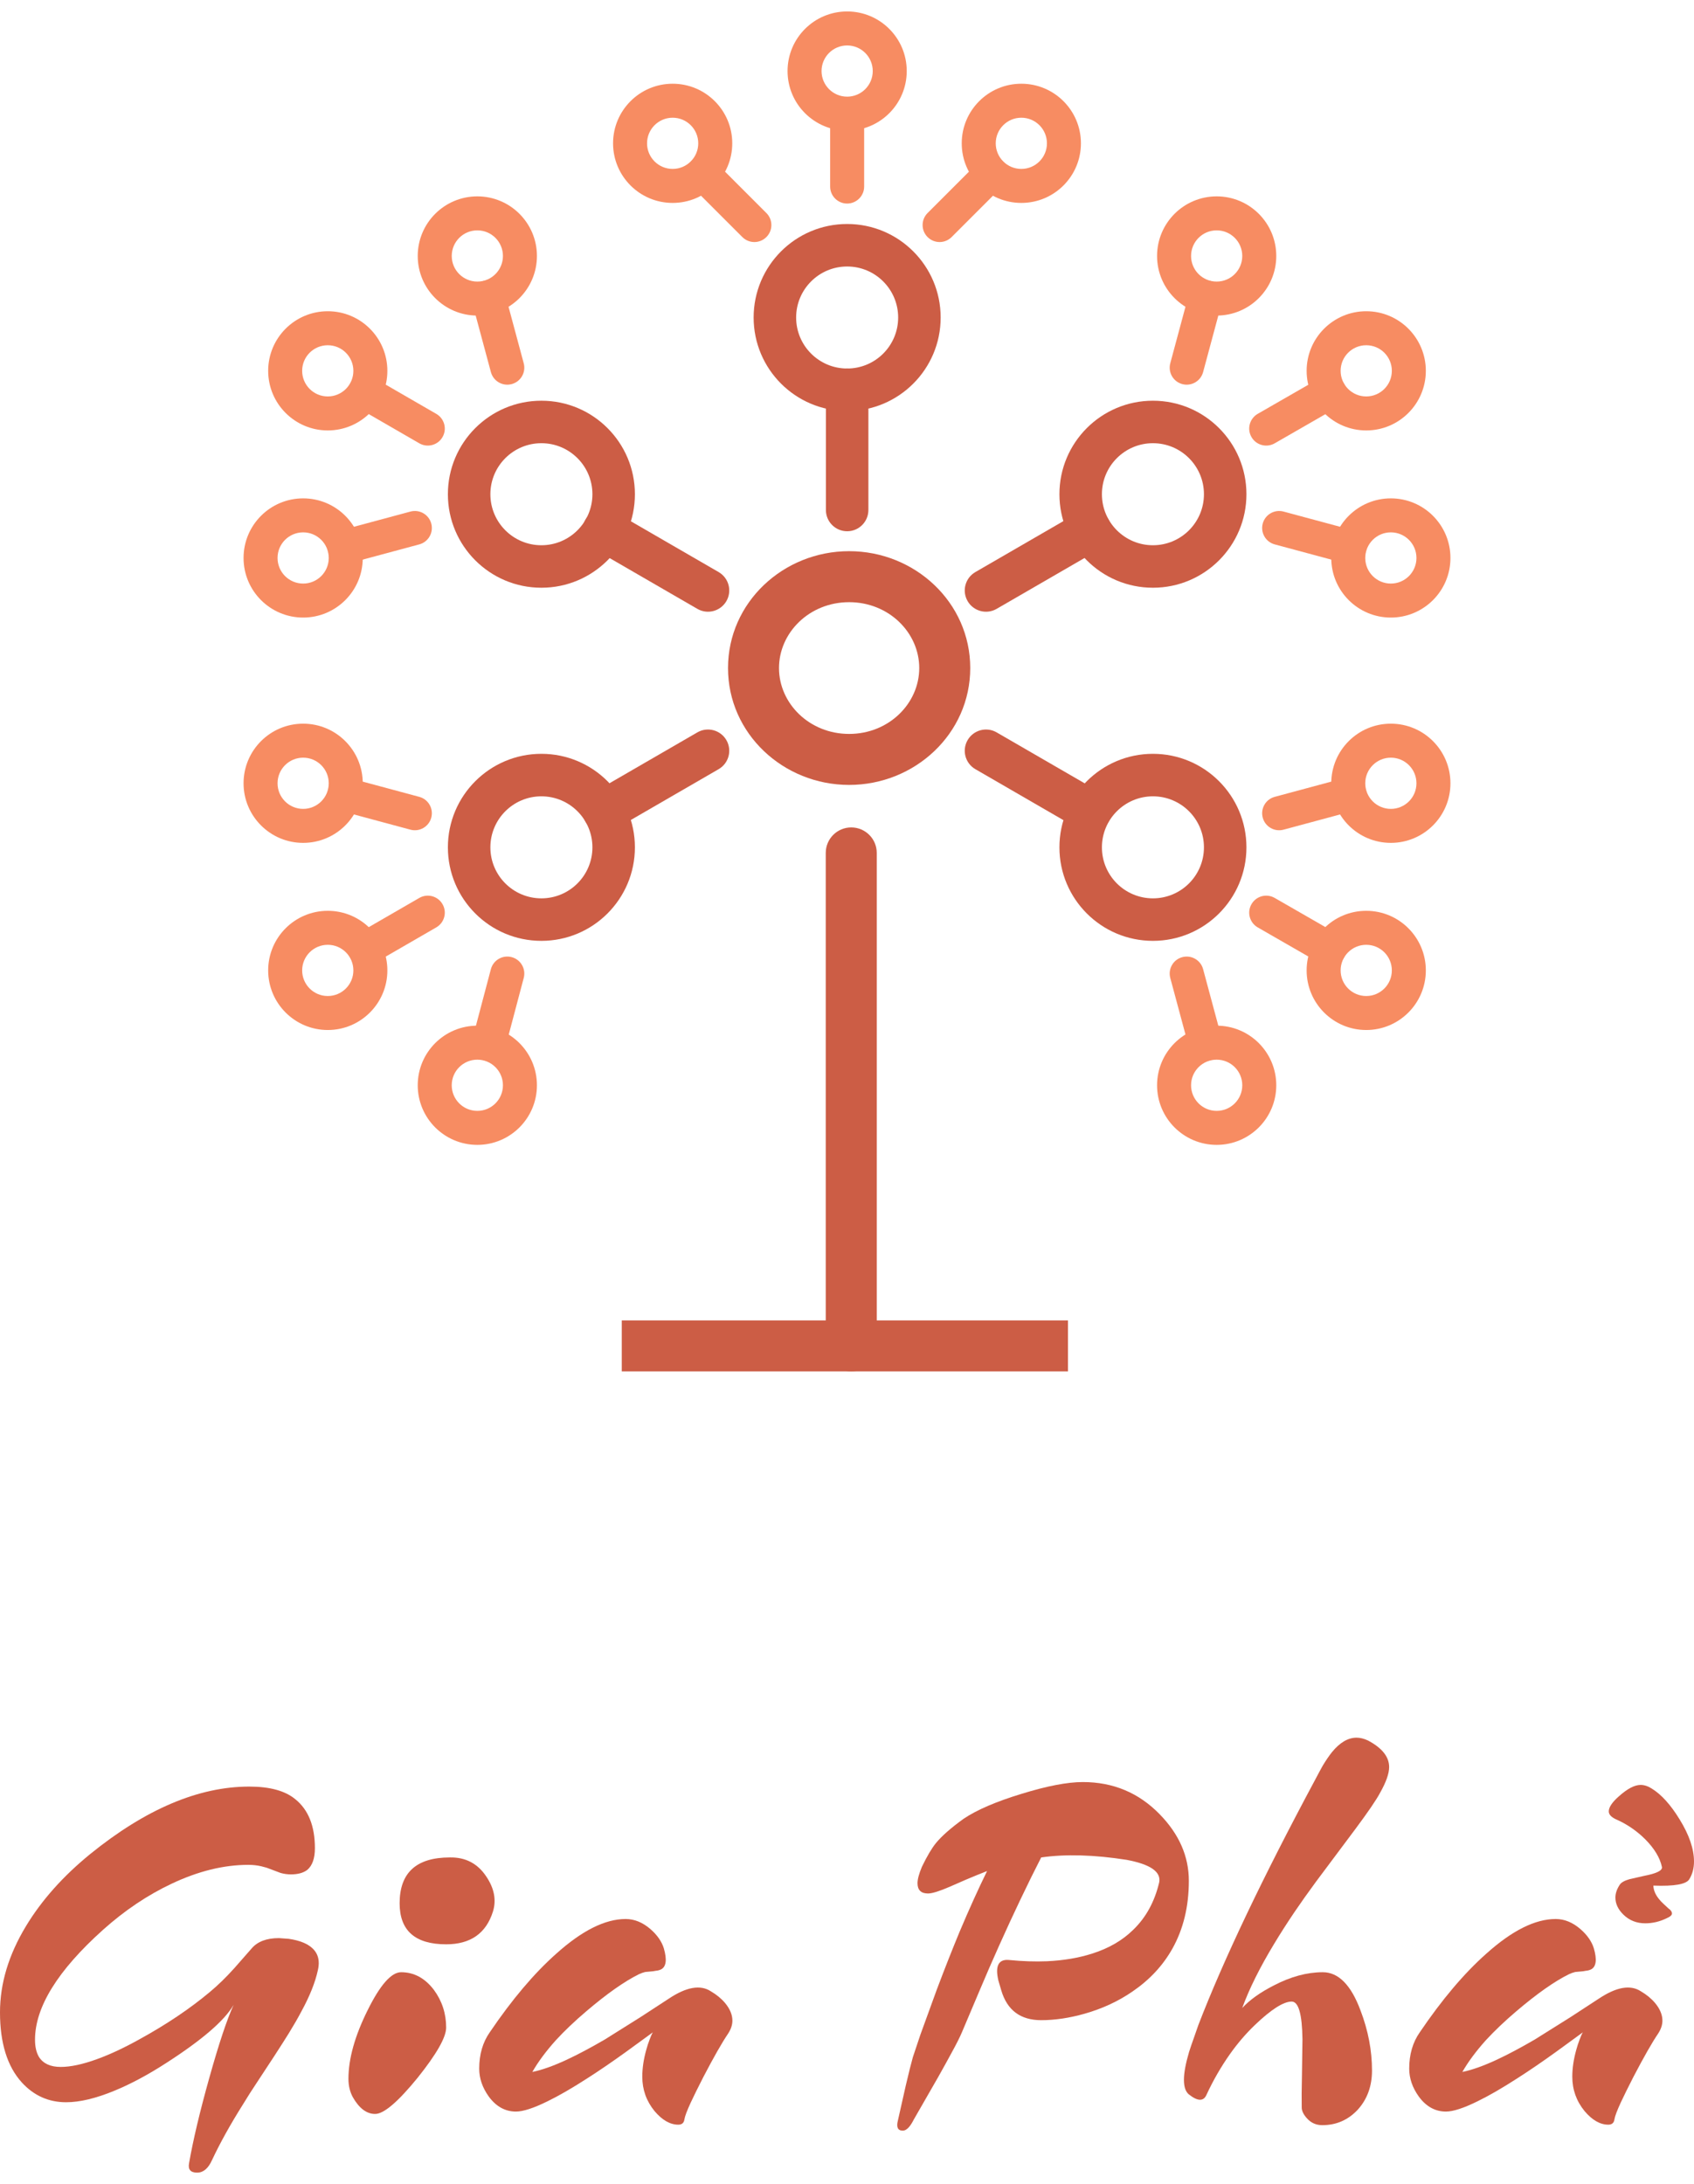<svg width="121" height="156" viewBox="0 0 121 156" fill="none" xmlns="http://www.w3.org/2000/svg">
<path fill-rule="evenodd" clip-rule="evenodd" d="M60.652 43.011C57.807 43.011 55.643 45.194 55.643 47.716C55.643 50.237 57.807 52.421 60.652 52.421C63.497 52.421 65.66 50.237 65.66 47.716C65.66 45.194 63.497 43.011 60.652 43.011ZM52.001 47.716C52.001 43.028 55.953 39.368 60.652 39.368C65.351 39.368 69.303 43.028 69.303 47.716C69.303 52.403 65.351 56.063 60.652 56.063C55.953 56.063 52.001 52.403 52.001 47.716Z" fill="#CC5D45"/>
<path fill-rule="evenodd" clip-rule="evenodd" d="M60.803 59.099C61.809 59.099 62.625 59.914 62.625 60.92V96.131C62.625 97.137 61.809 97.952 60.803 97.952C59.797 97.952 58.982 97.137 58.982 96.131V60.92C58.982 59.914 59.797 59.099 60.803 59.099Z" fill="#CC5D45"/>
<path fill-rule="evenodd" clip-rule="evenodd" d="M60.511 26.322C61.349 26.322 62.028 27.002 62.028 27.84V36.427C62.028 37.265 61.349 37.945 60.511 37.945C59.672 37.945 58.993 37.265 58.993 36.427V27.84C58.993 27.002 59.672 26.322 60.511 26.322Z" fill="#CC5D45"/>
<path fill-rule="evenodd" clip-rule="evenodd" d="M60.511 19.035C58.498 19.035 56.867 20.666 56.867 22.678C56.867 24.691 58.498 26.322 60.511 26.322C62.523 26.322 64.154 24.691 64.154 22.678C64.154 20.666 62.523 19.035 60.511 19.035ZM53.831 22.678C53.831 18.989 56.822 15.999 60.511 15.999C64.199 15.999 67.19 18.989 67.19 22.678C67.19 26.367 64.199 29.357 60.511 29.357C56.822 29.357 53.831 26.367 53.831 22.678Z" fill="#CC5D45"/>
<path fill-rule="evenodd" clip-rule="evenodd" d="M60.511 3.247C59.501 3.247 58.682 4.065 58.682 5.075C58.682 6.085 59.501 6.904 60.511 6.904C61.52 6.904 62.339 6.085 62.339 5.075C62.339 4.065 61.52 3.247 60.511 3.247ZM56.254 5.075C56.254 2.724 58.16 0.818 60.511 0.818C62.862 0.818 64.767 2.724 64.767 5.075C64.767 7.426 62.862 9.332 60.511 9.332C58.16 9.332 56.254 7.426 56.254 5.075Z" fill="#F78C62"/>
<path fill-rule="evenodd" clip-rule="evenodd" d="M60.51 6.926C61.181 6.926 61.725 7.47 61.725 8.141V13.325C61.725 13.995 61.181 14.539 60.51 14.539C59.84 14.539 59.296 13.995 59.296 13.325V8.141C59.296 7.47 59.84 6.926 60.51 6.926Z" fill="#F78C62"/>
<path fill-rule="evenodd" clip-rule="evenodd" d="M48.047 8.408C47.037 8.408 46.218 9.227 46.218 10.237C46.218 11.247 47.037 12.065 48.047 12.065C49.057 12.065 49.875 11.247 49.875 10.237C49.875 9.227 49.057 8.408 48.047 8.408ZM43.79 10.237C43.79 7.886 45.696 5.98 48.047 5.98C50.398 5.98 52.304 7.886 52.304 10.237C52.304 12.588 50.398 14.494 48.047 14.494C45.696 14.494 43.79 12.588 43.79 10.237Z" fill="#F78C62"/>
<path fill-rule="evenodd" clip-rule="evenodd" d="M49.352 11.542C49.826 11.068 50.594 11.068 51.069 11.542L54.742 15.216C55.217 15.69 55.217 16.459 54.742 16.933C54.268 17.407 53.5 17.407 53.025 16.933L49.352 13.259C48.877 12.785 48.877 12.016 49.352 11.542Z" fill="#F78C62"/>
<path fill-rule="evenodd" clip-rule="evenodd" d="M72.952 8.408C71.942 8.408 71.124 9.227 71.124 10.237C71.124 11.247 71.942 12.065 72.952 12.065C73.962 12.065 74.781 11.247 74.781 10.237C74.781 9.227 73.962 8.408 72.952 8.408ZM68.695 10.237C68.695 7.886 70.601 5.98 72.952 5.98C75.303 5.98 77.209 7.886 77.209 10.237C77.209 12.588 75.303 14.494 72.952 14.494C70.601 14.494 68.695 12.588 68.695 10.237Z" fill="#F78C62"/>
<path fill-rule="evenodd" clip-rule="evenodd" d="M71.647 11.542C72.121 12.016 72.121 12.785 71.647 13.259L67.973 16.933C67.499 17.407 66.73 17.407 66.256 16.933C65.782 16.459 65.782 15.69 66.256 15.216L69.93 11.542C70.404 11.068 71.173 11.068 71.647 11.542Z" fill="#F78C62"/>
<path fill-rule="evenodd" clip-rule="evenodd" d="M41.82 37.109C42.24 36.384 43.168 36.136 43.894 36.556L51.331 40.861C52.057 41.281 52.305 42.209 51.885 42.935C51.465 43.66 50.536 43.908 49.811 43.488L42.373 39.183C41.648 38.763 41.4 37.835 41.82 37.109Z" fill="#CC5D45"/>
<path fill-rule="evenodd" clip-rule="evenodd" d="M38.671 31.656C36.659 31.656 35.027 33.288 35.027 35.3C35.027 37.312 36.659 38.944 38.671 38.944C40.683 38.944 42.315 37.312 42.315 35.3C42.315 33.288 40.683 31.656 38.671 31.656ZM31.992 35.3C31.992 31.611 34.982 28.621 38.671 28.621C42.36 28.621 45.35 31.611 45.35 35.3C45.35 38.989 42.36 41.979 38.671 41.979C34.982 41.979 31.992 38.989 31.992 35.3Z" fill="#CC5D45"/>
<path fill-rule="evenodd" clip-rule="evenodd" d="M23.412 24.659C22.402 24.659 21.583 25.477 21.583 26.487C21.583 27.497 22.402 28.316 23.412 28.316C24.422 28.316 25.241 27.497 25.241 26.487C25.241 25.477 24.422 24.659 23.412 24.659ZM19.155 26.487C19.155 24.136 21.061 22.23 23.412 22.23C25.763 22.23 27.669 24.136 27.669 26.487C27.669 28.838 25.763 30.744 23.412 30.744C21.061 30.744 19.155 28.838 19.155 26.487Z" fill="#F78C62"/>
<path fill-rule="evenodd" clip-rule="evenodd" d="M25.02 27.413C25.356 26.832 26.098 26.633 26.679 26.969L31.164 29.561C31.745 29.896 31.944 30.639 31.608 31.22C31.273 31.8 30.53 31.999 29.949 31.663L25.464 29.071C24.883 28.736 24.685 27.993 25.02 27.413Z" fill="#F78C62"/>
<path fill-rule="evenodd" clip-rule="evenodd" d="M21.654 38.024C20.644 38.024 19.825 38.843 19.825 39.853C19.825 40.863 20.644 41.682 21.654 41.682C22.664 41.682 23.482 40.863 23.482 39.853C23.482 38.843 22.664 38.024 21.654 38.024ZM17.397 39.853C17.397 37.502 19.303 35.596 21.654 35.596C24.005 35.596 25.911 37.502 25.911 39.853C25.911 42.204 24.005 44.11 21.654 44.11C19.303 44.11 17.397 42.204 17.397 39.853Z" fill="#F78C62"/>
<path fill-rule="evenodd" clip-rule="evenodd" d="M30.805 37.396C30.979 38.044 30.596 38.71 29.948 38.884L24.922 40.237C24.274 40.411 23.608 40.027 23.434 39.38C23.26 38.732 23.643 38.066 24.291 37.892L29.317 36.539C29.965 36.365 30.631 36.749 30.805 37.396Z" fill="#F78C62"/>
<path fill-rule="evenodd" clip-rule="evenodd" d="M34.095 16.454C33.085 16.454 32.267 17.273 32.267 18.283C32.267 19.293 33.085 20.112 34.095 20.112C35.105 20.112 35.924 19.293 35.924 18.283C35.924 17.273 35.105 16.454 34.095 16.454ZM29.838 18.283C29.838 15.932 31.744 14.026 34.095 14.026C36.446 14.026 38.352 15.932 38.352 18.283C38.352 20.634 36.446 22.54 34.095 22.54C31.744 22.54 29.838 20.634 29.838 18.283Z" fill="#F78C62"/>
<path fill-rule="evenodd" clip-rule="evenodd" d="M34.569 20.063C35.216 19.889 35.882 20.273 36.057 20.92L37.409 25.946C37.583 26.594 37.199 27.26 36.552 27.434C35.904 27.609 35.238 27.225 35.064 26.577L33.712 21.551C33.537 20.904 33.921 20.237 34.569 20.063Z" fill="#F78C62"/>
<path fill-rule="evenodd" clip-rule="evenodd" d="M51.885 52.864C52.305 53.59 52.057 54.518 51.331 54.938L43.894 59.243C43.168 59.663 42.24 59.415 41.82 58.69C41.4 57.965 41.648 57.036 42.373 56.616L49.811 52.311C50.536 51.891 51.465 52.139 51.885 52.864Z" fill="#CC5D45"/>
<path fill-rule="evenodd" clip-rule="evenodd" d="M38.671 56.878C36.659 56.878 35.027 58.509 35.027 60.522C35.027 62.534 36.659 64.165 38.671 64.165C40.683 64.165 42.315 62.534 42.315 60.522C42.315 58.509 40.683 56.878 38.671 56.878ZM31.992 60.522C31.992 56.833 34.982 53.842 38.671 53.842C42.36 53.842 45.35 56.833 45.35 60.522C45.35 64.21 42.36 67.201 38.671 67.201C34.982 67.201 31.992 64.21 31.992 60.522Z" fill="#CC5D45"/>
<path fill-rule="evenodd" clip-rule="evenodd" d="M23.412 67.483C22.402 67.483 21.583 68.302 21.583 69.312C21.583 70.322 22.402 71.141 23.412 71.141C24.422 71.141 25.241 70.322 25.241 69.312C25.241 68.302 24.422 67.483 23.412 67.483ZM19.155 69.312C19.155 66.961 21.061 65.055 23.412 65.055C25.763 65.055 27.669 66.961 27.669 69.312C27.669 71.663 25.763 73.569 23.412 73.569C21.061 73.569 19.155 71.663 19.155 69.312Z" fill="#F78C62"/>
<path fill-rule="evenodd" clip-rule="evenodd" d="M31.608 64.58C31.944 65.16 31.745 65.903 31.164 66.239L26.679 68.831C26.098 69.166 25.356 68.967 25.02 68.387C24.685 67.806 24.883 67.064 25.464 66.728L29.949 64.136C30.53 63.8 31.273 63.999 31.608 64.58Z" fill="#F78C62"/>
<path fill-rule="evenodd" clip-rule="evenodd" d="M34.095 75.688C33.085 75.688 32.266 76.506 32.266 77.516C32.266 78.526 33.085 79.345 34.095 79.345C35.105 79.345 35.924 78.526 35.924 77.516C35.924 76.506 35.105 75.688 34.095 75.688ZM29.838 77.516C29.838 75.165 31.744 73.259 34.095 73.259C36.446 73.259 38.352 75.165 38.352 77.516C38.352 79.867 36.446 81.773 34.095 81.773C31.744 81.773 29.838 79.867 29.838 77.516Z" fill="#F78C62"/>
<path fill-rule="evenodd" clip-rule="evenodd" d="M36.547 68.363C37.195 68.535 37.581 69.2 37.41 69.848L36.08 74.874C35.909 75.522 35.244 75.909 34.596 75.737C33.948 75.566 33.561 74.901 33.733 74.253L35.062 69.227C35.234 68.578 35.898 68.192 36.547 68.363Z" fill="#F78C62"/>
<path fill-rule="evenodd" clip-rule="evenodd" d="M21.654 54.117C20.644 54.117 19.825 54.936 19.825 55.946C19.825 56.956 20.644 57.775 21.654 57.775C22.664 57.775 23.482 56.956 23.482 55.946C23.482 54.936 22.664 54.117 21.654 54.117ZM17.397 55.946C17.397 53.595 19.303 51.689 21.654 51.689C24.005 51.689 25.911 53.595 25.911 55.946C25.911 58.297 24.005 60.203 21.654 60.203C19.303 60.203 17.397 58.297 17.397 55.946Z" fill="#F78C62"/>
<path fill-rule="evenodd" clip-rule="evenodd" d="M23.434 56.42C23.608 55.772 24.274 55.388 24.922 55.562L29.948 56.915C30.596 57.089 30.979 57.755 30.805 58.403C30.631 59.05 29.965 59.434 29.317 59.26L24.291 57.907C23.643 57.733 23.26 57.067 23.434 56.42Z" fill="#F78C62"/>
<path fill-rule="evenodd" clip-rule="evenodd" d="M69.115 52.864C69.535 52.139 70.463 51.891 71.189 52.311L78.627 56.616C79.352 57.036 79.6 57.965 79.18 58.69C78.76 59.415 77.832 59.663 77.106 59.243L69.668 54.938C68.943 54.518 68.695 53.59 69.115 52.864Z" fill="#CC5D45"/>
<path fill-rule="evenodd" clip-rule="evenodd" d="M82.352 56.878C80.34 56.878 78.708 58.509 78.708 60.522C78.708 62.534 80.34 64.165 82.352 64.165C84.365 64.165 85.996 62.534 85.996 60.522C85.996 58.509 84.365 56.878 82.352 56.878ZM75.673 60.522C75.673 56.833 78.663 53.842 82.352 53.842C86.041 53.842 89.031 56.833 89.031 60.522C89.031 64.21 86.041 67.201 82.352 67.201C78.663 67.201 75.673 64.21 75.673 60.522Z" fill="#CC5D45"/>
<path fill-rule="evenodd" clip-rule="evenodd" d="M97.588 67.483C96.578 67.483 95.759 68.302 95.759 69.312C95.759 70.322 96.578 71.141 97.588 71.141C98.598 71.141 99.417 70.322 99.417 69.312C99.417 68.302 98.598 67.483 97.588 67.483ZM93.331 69.312C93.331 66.961 95.237 65.055 97.588 65.055C99.939 65.055 101.845 66.961 101.845 69.312C101.845 71.663 99.939 73.569 97.588 73.569C95.237 73.569 93.331 71.663 93.331 69.312Z" fill="#F78C62"/>
<path fill-rule="evenodd" clip-rule="evenodd" d="M89.391 64.582C89.725 64.001 90.467 63.8 91.049 64.135L95.556 66.727C96.138 67.061 96.338 67.803 96.004 68.385C95.669 68.966 94.927 69.166 94.346 68.832L89.838 66.24C89.257 65.906 89.056 65.163 89.391 64.582Z" fill="#F78C62"/>
<path fill-rule="evenodd" clip-rule="evenodd" d="M99.346 54.117C98.337 54.117 97.518 54.936 97.518 55.946C97.518 56.956 98.337 57.775 99.346 57.775C100.356 57.775 101.175 56.956 101.175 55.946C101.175 54.936 100.356 54.117 99.346 54.117ZM95.09 55.946C95.09 53.595 96.995 51.689 99.346 51.689C101.697 51.689 103.603 53.595 103.603 55.946C103.603 58.297 101.697 60.203 99.346 60.203C96.995 60.203 95.09 58.297 95.09 55.946Z" fill="#F78C62"/>
<path fill-rule="evenodd" clip-rule="evenodd" d="M97.566 56.42C97.74 57.067 97.357 57.733 96.709 57.907L91.683 59.26C91.035 59.434 90.369 59.05 90.195 58.403C90.021 57.755 90.404 57.089 91.052 56.915L96.078 55.562C96.726 55.388 97.392 55.772 97.566 56.42Z" fill="#F78C62"/>
<path fill-rule="evenodd" clip-rule="evenodd" d="M86.905 75.688C85.895 75.688 85.076 76.506 85.076 77.516C85.076 78.526 85.895 79.345 86.905 79.345C87.915 79.345 88.734 78.526 88.734 77.516C88.734 76.506 87.915 75.688 86.905 75.688ZM82.648 77.516C82.648 75.165 84.554 73.259 86.905 73.259C89.256 73.259 91.162 75.165 91.162 77.516C91.162 79.867 89.256 81.773 86.905 81.773C84.554 81.773 82.648 79.867 82.648 77.516Z" fill="#F78C62"/>
<path fill-rule="evenodd" clip-rule="evenodd" d="M84.448 68.365C85.095 68.191 85.762 68.574 85.936 69.222L87.288 74.248C87.462 74.895 87.079 75.562 86.431 75.736C85.784 75.91 85.117 75.526 84.943 74.879L83.591 69.853C83.417 69.205 83.8 68.539 84.448 68.365Z" fill="#F78C62"/>
<path fill-rule="evenodd" clip-rule="evenodd" d="M79.18 37.109C79.6 37.835 79.353 38.763 78.627 39.183L71.189 43.488C70.464 43.908 69.535 43.66 69.115 42.935C68.695 42.209 68.943 41.281 69.668 40.861L77.106 36.556C77.832 36.136 78.76 36.384 79.18 37.109Z" fill="#CC5D45"/>
<path fill-rule="evenodd" clip-rule="evenodd" d="M82.352 31.656C80.34 31.656 78.708 33.288 78.708 35.3C78.708 37.312 80.34 38.944 82.352 38.944C84.365 38.944 85.996 37.312 85.996 35.3C85.996 33.288 84.365 31.656 82.352 31.656ZM75.673 35.3C75.673 31.611 78.663 28.621 82.352 28.621C86.041 28.621 89.031 31.611 89.031 35.3C89.031 38.989 86.041 41.979 82.352 41.979C78.663 41.979 75.673 38.989 75.673 35.3Z" fill="#CC5D45"/>
<path fill-rule="evenodd" clip-rule="evenodd" d="M97.588 24.659C96.578 24.659 95.759 25.477 95.759 26.487C95.759 27.497 96.578 28.316 97.588 28.316C98.598 28.316 99.417 27.497 99.417 26.487C99.417 25.477 98.598 24.659 97.588 24.659ZM93.331 26.487C93.331 24.136 95.237 22.23 97.588 22.23C99.939 22.23 101.845 24.136 101.845 26.487C101.845 28.838 99.939 30.744 97.588 30.744C95.237 30.744 93.331 28.838 93.331 26.487Z" fill="#F78C62"/>
<path fill-rule="evenodd" clip-rule="evenodd" d="M96.004 27.415C96.338 27.996 96.138 28.738 95.556 29.073L91.049 31.665C90.467 31.999 89.725 31.798 89.391 31.217C89.056 30.636 89.257 29.894 89.838 29.559L94.346 26.967C94.927 26.633 95.669 26.833 96.004 27.415Z" fill="#F78C62"/>
<path fill-rule="evenodd" clip-rule="evenodd" d="M86.905 16.454C85.895 16.454 85.076 17.273 85.076 18.283C85.076 19.293 85.895 20.112 86.905 20.112C87.915 20.112 88.733 19.293 88.733 18.283C88.733 17.273 87.915 16.454 86.905 16.454ZM82.648 18.283C82.648 15.932 84.554 14.026 86.905 14.026C89.256 14.026 91.162 15.932 91.162 18.283C91.162 20.634 89.256 22.54 86.905 22.54C84.554 22.54 82.648 20.634 82.648 18.283Z" fill="#F78C62"/>
<path fill-rule="evenodd" clip-rule="evenodd" d="M86.431 20.063C87.079 20.237 87.462 20.904 87.288 21.551L85.936 26.577C85.762 27.225 85.095 27.609 84.448 27.434C83.8 27.26 83.417 26.594 83.591 25.946L84.943 20.92C85.117 20.273 85.784 19.889 86.431 20.063Z" fill="#F78C62"/>
<path fill-rule="evenodd" clip-rule="evenodd" d="M99.346 38.024C98.337 38.024 97.518 38.843 97.518 39.853C97.518 40.863 98.337 41.682 99.346 41.682C100.356 41.682 101.175 40.863 101.175 39.853C101.175 38.843 100.356 38.024 99.346 38.024ZM95.09 39.853C95.09 37.502 96.995 35.596 99.346 35.596C101.697 35.596 103.603 37.502 103.603 39.853C103.603 42.204 101.697 44.11 99.346 44.11C96.995 44.11 95.09 42.204 95.09 39.853Z" fill="#F78C62"/>
<path fill-rule="evenodd" clip-rule="evenodd" d="M90.195 37.396C90.369 36.749 91.035 36.365 91.683 36.539L96.709 37.892C97.357 38.066 97.74 38.732 97.566 39.38C97.392 40.027 96.726 40.411 96.078 40.237L91.052 38.884C90.404 38.71 90.021 38.044 90.195 37.396Z" fill="#F78C62"/>
<path fill-rule="evenodd" clip-rule="evenodd" d="M76.284 97.952H44.412V94.31H76.284V97.952Z" fill="#CC5D45"/>
<path d="M17.98 139.162C18.4 138.674 19.047 138.43 19.922 138.43L20.621 138.481C21.018 138.538 21.368 138.628 21.671 138.753C22.58 139.14 22.924 139.799 22.703 140.73C22.516 141.594 22.126 142.571 21.531 143.661C21.286 144.127 20.989 144.644 20.639 145.212C20.371 145.644 20.027 146.184 19.607 146.831L18.488 148.535C18.033 149.217 17.648 149.819 17.333 150.342C16.447 151.751 15.718 153.063 15.147 154.279C14.879 154.881 14.523 155.182 14.08 155.182C13.614 155.182 13.421 154.96 13.503 154.517C13.794 152.847 14.278 150.808 14.954 148.399C15.631 145.979 16.208 144.247 16.686 143.201C16.033 144.326 14.424 145.712 11.859 147.36C10.576 148.189 9.357 148.842 8.203 149.319C6.862 149.876 5.702 150.154 4.722 150.154C3.475 150.154 2.42 149.683 1.557 148.74C0.519 147.592 0 145.922 0 143.73C0 141.673 0.618 139.623 1.854 137.577C2.973 135.726 4.501 134.01 6.437 132.431C10.401 129.216 14.191 127.608 17.805 127.608C19.275 127.608 20.371 127.909 21.094 128.511C22.026 129.261 22.493 130.426 22.493 132.005C22.493 132.732 22.312 133.249 21.951 133.556C21.671 133.771 21.28 133.879 20.779 133.879C20.534 133.879 20.289 133.845 20.044 133.777L19.047 133.402L18.663 133.3C18.371 133.232 18.062 133.198 17.735 133.198C15.986 133.198 14.162 133.646 12.261 134.544C10.547 135.351 8.914 136.447 7.364 137.833C4.122 140.742 2.501 143.36 2.501 145.689C2.501 146.189 2.594 146.598 2.781 146.916C3.084 147.394 3.603 147.632 4.338 147.632C5.049 147.632 5.918 147.445 6.944 147.07C7.853 146.74 8.85 146.275 9.935 145.672C11.882 144.604 13.573 143.468 15.007 142.264C15.567 141.798 16.144 141.236 16.738 140.577L17.98 139.162Z" fill="#CC5D45"/>
<path d="M24.889 148.484C24.889 147.053 25.344 145.422 26.253 143.593C27.151 141.775 27.95 140.867 28.65 140.867C29.571 140.867 30.352 141.287 30.993 142.128C31.576 142.923 31.868 143.821 31.868 144.82C31.868 145.513 31.186 146.712 29.822 148.416C28.422 150.132 27.414 150.99 26.796 150.99C26.189 150.99 25.659 150.592 25.204 149.797C24.994 149.41 24.889 148.973 24.889 148.484ZM28.545 135.941C28.545 133.76 29.74 132.669 32.13 132.669C33.25 132.647 34.118 133.101 34.736 134.033C35.308 134.885 35.465 135.72 35.209 136.538C34.719 138.094 33.605 138.873 31.868 138.873C29.652 138.873 28.545 137.896 28.545 135.941Z" fill="#CC5D45"/>
<path d="M38.025 147.99C38.701 147.854 39.517 147.564 40.473 147.121C41.278 146.746 42.187 146.263 43.202 145.672L45.755 144.07L47.767 142.758C49.026 141.918 50.029 141.741 50.775 142.23C51.183 142.469 51.522 142.747 51.79 143.065C52.139 143.485 52.314 143.906 52.314 144.326C52.314 144.633 52.209 144.945 52 145.263C51.568 145.9 50.979 146.934 50.233 148.365C49.872 149.069 49.574 149.672 49.341 150.172C49.073 150.751 48.921 151.154 48.886 151.381C48.851 151.631 48.706 151.756 48.449 151.756C47.866 151.756 47.3 151.433 46.752 150.785C46.169 150.069 45.878 149.251 45.878 148.331C45.878 147.729 45.971 147.093 46.158 146.422C46.228 146.161 46.309 145.911 46.403 145.672C46.473 145.468 46.548 145.298 46.63 145.161L44.758 146.525C43.767 147.24 42.846 147.871 41.995 148.416C40.887 149.132 39.925 149.689 39.109 150.086C38.118 150.575 37.366 150.819 36.853 150.819C36.083 150.819 35.436 150.461 34.911 149.745C34.456 149.109 34.229 148.445 34.229 147.752C34.229 146.74 34.48 145.877 34.981 145.161C36.567 142.821 38.147 140.952 39.721 139.554C41.563 137.896 43.219 137.066 44.688 137.066C45.318 137.066 45.913 137.31 46.473 137.799C46.951 138.219 47.266 138.674 47.417 139.162C47.65 139.969 47.586 140.469 47.225 140.662C47.108 140.719 46.98 140.753 46.84 140.764C46.782 140.776 46.717 140.787 46.648 140.798L46.088 140.85C45.948 140.884 45.802 140.935 45.651 141.003C44.613 141.514 43.353 142.4 41.873 143.661C41.056 144.355 40.333 145.042 39.704 145.724C38.992 146.519 38.433 147.274 38.025 147.99Z" fill="#CC5D45"/>
<path d="M70.505 133.641C70.038 133.823 69.537 134.027 69.001 134.254L67.829 134.766C67.094 135.084 66.581 135.243 66.289 135.243C65.788 135.243 65.537 134.998 65.537 134.51C65.537 134.226 65.642 133.834 65.852 133.334C66.214 132.584 66.546 132.022 66.849 131.647C67.269 131.136 67.928 130.556 68.826 129.909C69.77 129.272 71.158 128.676 72.988 128.119C74.796 127.562 76.247 127.284 77.344 127.284C79.512 127.284 81.343 128.051 82.835 129.585C84.223 131.005 84.917 132.59 84.917 134.339C84.917 136.169 84.526 137.782 83.745 139.179C83.069 140.384 82.124 141.401 80.912 142.23C79.897 142.934 78.749 143.468 77.466 143.832C76.382 144.139 75.35 144.292 74.37 144.292C72.889 144.292 71.939 143.582 71.519 142.162L71.309 141.446C71.251 141.185 71.222 140.969 71.222 140.798C71.222 140.196 71.519 139.929 72.114 139.997C73.047 140.088 73.939 140.117 74.79 140.083C75.979 140.026 77.052 139.844 78.008 139.537C79.198 139.162 80.177 138.594 80.947 137.833C81.856 136.958 82.474 135.828 82.801 134.442C82.941 133.692 82.165 133.158 80.474 132.84C78.142 132.476 76.108 132.419 74.37 132.669C73.904 133.578 73.402 134.595 72.866 135.72C72.388 136.72 71.886 137.805 71.362 138.975C70.907 139.986 70.441 141.06 69.962 142.196L68.721 145.127C68.569 145.491 68.324 145.979 67.986 146.593C67.73 147.07 67.403 147.661 67.007 148.365L65.275 151.381C65.007 151.915 64.744 152.182 64.488 152.182C64.126 152.182 64.01 151.938 64.138 151.45L64.698 148.962C64.919 148.019 65.088 147.343 65.205 146.934L65.747 145.315L66.919 142.094C67.467 140.639 68.009 139.265 68.546 137.969C69.222 136.367 69.875 134.925 70.505 133.641Z" fill="#CC5D45"/>
<path d="M85.599 144.633C87.406 139.952 90.193 134.101 93.96 127.08C94.181 126.659 94.356 126.335 94.484 126.108C94.718 125.722 94.939 125.398 95.149 125.137C95.709 124.455 96.292 124.114 96.898 124.114C97.154 124.114 97.428 124.182 97.72 124.319C98.723 124.853 99.224 125.483 99.224 126.21C99.224 126.676 99.008 127.29 98.577 128.051C98.321 128.54 97.732 129.403 96.811 130.641L93.995 134.408C93.435 135.169 92.928 135.885 92.473 136.555C91.936 137.35 91.453 138.106 91.021 138.822C89.995 140.514 89.231 142.048 88.73 143.423C89.266 142.843 90.013 142.309 90.969 141.821C92.181 141.185 93.353 140.867 94.484 140.867C95.604 140.867 96.501 141.775 97.178 143.593C97.726 145.025 98 146.456 98 147.888C98 149.001 97.662 149.933 96.985 150.683C96.297 151.421 95.452 151.791 94.449 151.791C94.006 151.791 93.639 151.626 93.347 151.296C93.103 151.024 92.98 150.768 92.98 150.529C92.968 150.007 92.974 149.206 92.998 148.126L93.033 145.655C93.009 143.86 92.753 142.963 92.263 142.963C91.68 142.963 90.805 143.519 89.639 144.633C88.998 145.246 88.403 145.939 87.855 146.712C87.214 147.621 86.654 148.592 86.176 149.626C85.966 150.103 85.547 150.092 84.917 149.592C84.684 149.399 84.567 149.052 84.567 148.553C84.567 148.053 84.689 147.388 84.934 146.559C85.028 146.263 85.144 145.922 85.284 145.536L85.599 144.633Z" fill="#CC5D45"/>
<path d="M104.454 147.99C105.13 147.854 105.946 147.564 106.903 147.121C107.707 146.746 108.617 146.263 109.631 145.672L112.185 144.07L114.196 142.758C115.456 141.918 116.458 141.741 117.205 142.23C117.613 142.469 117.951 142.747 118.219 143.065C118.569 143.485 118.744 143.906 118.744 144.326C118.744 144.633 118.639 144.945 118.429 145.263C117.997 145.9 117.409 146.934 116.662 148.365C116.301 149.069 116.004 149.672 115.77 150.172C115.502 150.751 115.351 151.154 115.316 151.381C115.281 151.631 115.135 151.756 114.878 151.756C114.295 151.756 113.73 151.433 113.182 150.785C112.599 150.069 112.307 149.251 112.307 148.331C112.307 147.729 112.4 147.093 112.587 146.422C112.657 146.161 112.739 145.911 112.832 145.672C112.902 145.468 112.978 145.298 113.059 145.161L111.188 146.525C110.197 147.24 109.276 147.871 108.424 148.416C107.317 149.132 106.355 149.689 105.538 150.086C104.547 150.575 103.795 150.819 103.282 150.819C102.512 150.819 101.865 150.461 101.341 149.745C100.886 149.109 100.658 148.445 100.658 147.752C100.658 146.74 100.909 145.877 101.411 145.161C102.996 142.821 104.576 140.952 106.151 139.554C107.993 137.896 109.649 137.066 111.118 137.066C111.748 137.066 112.342 137.31 112.902 137.799C113.38 138.219 113.695 138.674 113.846 139.162C114.08 139.969 114.015 140.469 113.654 140.662C113.537 140.719 113.409 140.753 113.269 140.764C113.211 140.776 113.147 140.787 113.077 140.798L112.517 140.85C112.377 140.884 112.231 140.935 112.08 141.003C111.042 141.514 109.783 142.4 108.302 143.661C107.486 144.355 106.763 145.042 106.133 145.724C105.422 146.519 104.862 147.274 104.454 147.99ZM117.974 127.744C118.662 128.165 119.327 128.897 119.968 129.943C120.656 131.056 121 132.062 121 132.959C121 133.436 120.889 133.857 120.668 134.22C120.458 134.584 119.601 134.737 118.097 134.68C118.108 134.998 118.237 135.311 118.481 135.618C118.575 135.743 118.691 135.868 118.831 135.993L119.181 136.316C119.344 136.43 119.426 136.549 119.426 136.674C119.426 136.788 119.309 136.896 119.076 136.998C118.575 137.248 118.056 137.373 117.519 137.373C116.901 137.373 116.383 137.168 115.963 136.759C115.578 136.385 115.386 135.976 115.386 135.532C115.386 135.237 115.49 134.93 115.7 134.612C115.805 134.453 116.039 134.322 116.4 134.22L117.449 133.982C118.336 133.811 118.755 133.601 118.709 133.351C118.569 132.692 118.172 132.033 117.519 131.374C116.901 130.761 116.202 130.283 115.421 129.943C115.082 129.784 114.913 129.596 114.913 129.38C114.913 129.085 115.152 128.727 115.63 128.307C116.237 127.761 116.756 127.489 117.187 127.489C117.444 127.489 117.706 127.574 117.974 127.744Z" fill="#CC5D45"/>
</svg>

